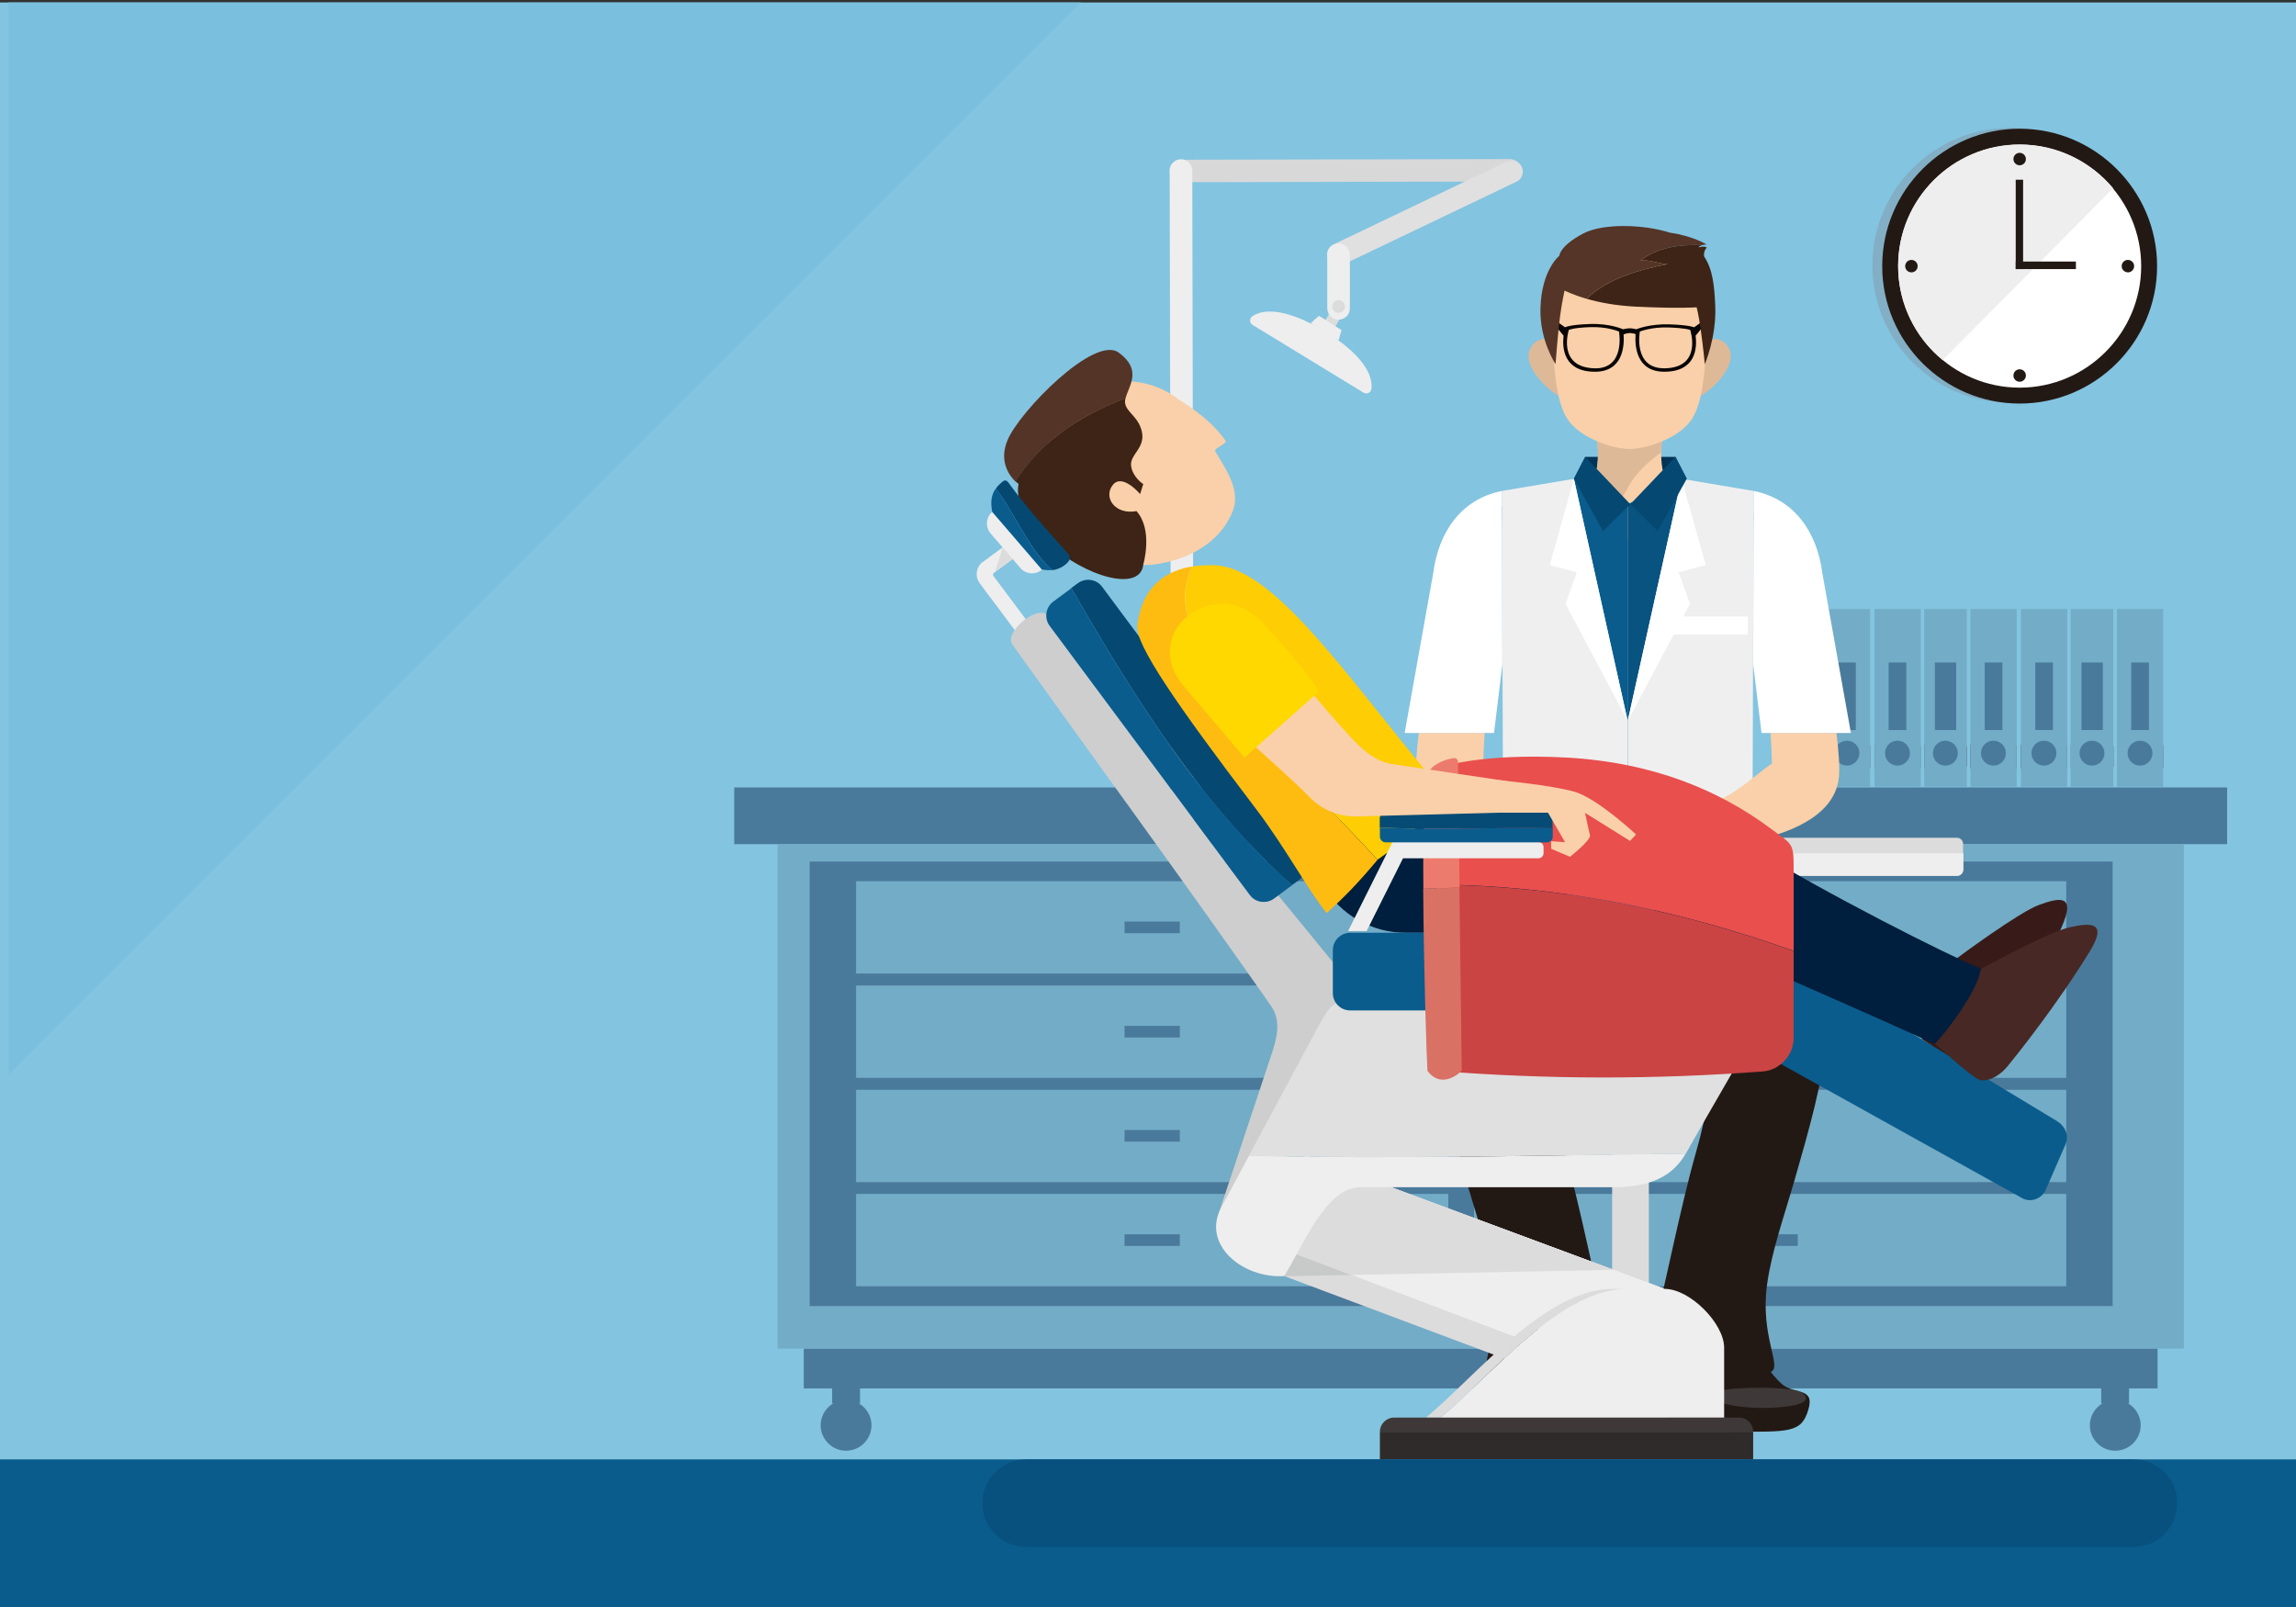 <?xml version="1.0" encoding="utf-8"?>
<!-- Generator: Adobe Illustrator 19.0.0, SVG Export Plug-In . SVG Version: 6.00 Build 0)  -->
<svg version="1.1" id="Layer_1" xmlns="http://www.w3.org/2000/svg" xmlns:xlink="http://www.w3.org/1999/xlink" x="0px" y="0px"
	 width="1400px" height="980px" viewBox="0 0 1400 980" enable-background="new 0 0 1400 980" xml:space="preserve">
<rect x="0" y="0" width="1400" height="980" fill="#333333" stroke="none"/>
<rect id="XMLID_491_" y="1.5" fill-rule="evenodd" clip-rule="evenodd" fill="#83C4E0" width="1400" height="980"/>
<polygon id="XMLID_81_" fill-rule="evenodd" clip-rule="evenodd" fill="#7AC0DE" points="659,1.5 5.1,655.4 5.1,1.5 "/>
<g id="XMLID_77_">
	<path id="XMLID_163_" fill-rule="evenodd" clip-rule="evenodd" fill="#4A7A9B" d="M1126.6,468.4c5,0,9-4,9-9c0-4.9-4-9-9-9
		c-5,0-9,4-9,9C1117.6,464.3,1121.7,468.4,1126.6,468.4L1126.6,468.4z"/>
	<path id="XMLID_168_" fill-rule="evenodd" clip-rule="evenodd" fill="#4F3F5C" d="M1114.2,469c-0.7,0-1.4-0.1-2.1-0.3v-14.6
		c0.7-0.2,1.4-0.3,2.1-0.3c0.8,0,1.5,0.1,2.2,0.3v14.5C1115.8,468.9,1115,469,1114.2,469L1114.2,469z"/>
	<path id="XMLID_169_" fill-rule="evenodd" clip-rule="evenodd" fill="#4F3F5C" d="M1140.3,468.3c-2.3-1.1-4-3.3-4.3-5.9v-2
		c0.3-2.6,2-4.8,4.3-5.9V468.3z"/>
	<path id="XMLID_181_" fill-rule="evenodd" clip-rule="evenodd" fill="#73ACC6" d="M1126.2,466.9c-4.2,0-7.6-3.4-7.6-7.6
		c0-4.2,3.4-7.6,7.6-7.6c4.2,0,7.6,3.4,7.6,7.6C1133.7,463.5,1130.3,466.9,1126.2,466.9L1126.2,466.9z M1112.1,371.4v108.4h28.2
		V371.4H1112.1z"/>
	<rect id="XMLID_184_" x="1120.8" y="404" fill-rule="evenodd" clip-rule="evenodd" fill="#4A7A9B" width="10.8" height="41.2"/>
	<path id="XMLID_185_" fill-rule="evenodd" clip-rule="evenodd" fill="#4A7A9B" d="M1157.2,468.4c5,0,9-4,9-9c0-4.9-4-9-9-9
		c-5,0-9,4-9,9C1148.2,464.3,1152.3,468.4,1157.2,468.4L1157.2,468.4z"/>
	<path id="XMLID_186_" fill-rule="evenodd" clip-rule="evenodd" fill="#4A7A9B" d="M1186.6,468.4c4.9,0,9-4,9-9c0-4.9-4-9-9-9
		c-5,0-9,4-9,9C1177.6,464.3,1181.7,468.4,1186.6,468.4L1186.6,468.4z"/>
	<path id="XMLID_187_" fill-rule="evenodd" clip-rule="evenodd" fill="#4A7A9B" d="M1216,468.4c5,0,9-4,9-9c0-4.9-4-9-9-9
		c-4.9,0-9,4-9,9C1207,464.3,1211,468.4,1216,468.4L1216,468.4z"/>
	<path id="XMLID_188_" fill-rule="evenodd" clip-rule="evenodd" fill="#4F3F5C" d="M1145.1,469c-0.7,0-1.4-0.1-2.1-0.3v-14.6
		c0.7-0.2,1.4-0.3,2.1-0.3c0.8,0,1.5,0.1,2.2,0.3v14.5C1146.6,468.9,1145.8,469,1145.1,469L1145.1,469z"/>
	<path id="XMLID_189_" fill-rule="evenodd" clip-rule="evenodd" fill="#4F3F5C" d="M1171.1,468.3c-2.3-1.1-4-3.3-4.3-5.9v-2
		c0.3-2.6,2-4.8,4.3-5.9V468.3z"/>
	<path id="XMLID_190_" fill-rule="evenodd" clip-rule="evenodd" fill="#4F3F5C" d="M1174.3,469c-0.4,0-0.7,0-1-0.1v-15
		c0.3,0,0.7-0.1,1-0.1c0.4,0,0.8,0,1.1,0.1v15C1175.1,469,1174.7,469,1174.3,469L1174.3,469z"/>
	<path id="XMLID_191_" fill-rule="evenodd" clip-rule="evenodd" fill="#4F3F5C" d="M1199.3,467.7c-2-1.4-3.3-3.7-3.3-6.3
		s1.3-4.9,3.3-6.3V467.7z"/>
	<path id="XMLID_192_" fill-rule="evenodd" clip-rule="evenodd" fill="#4F3F5C" d="M1203.6,469c-0.7,0-1.4-0.1-2.1-0.3v-14.6
		c0.7-0.2,1.4-0.3,2.1-0.3c0.8,0,1.5,0.1,2.2,0.3v14.5C1205.1,468.9,1204.4,469,1203.6,469L1203.6,469z"/>
	<path id="XMLID_193_" fill-rule="evenodd" clip-rule="evenodd" fill="#4F3F5C" d="M1229.7,468.3c-2.3-1.1-4-3.3-4.3-5.9v-2
		c0.3-2.6,2-4.8,4.3-5.9V468.3z"/>
	<path id="XMLID_195_" fill-rule="evenodd" clip-rule="evenodd" fill="#73ACC6" d="M1157,466.9c-4.2,0-7.6-3.4-7.6-7.6
		c0-4.2,3.4-7.6,7.6-7.6c4.2,0,7.6,3.4,7.6,7.6C1164.6,463.5,1161.2,466.9,1157,466.9L1157,466.9z M1143,371.4v108.4h28.2V371.4
		H1143z"/>
	<rect id="XMLID_198_" x="1151.6" y="404" fill-rule="evenodd" clip-rule="evenodd" fill="#4A7A9B" width="10.8" height="41.2"/>
	<path id="XMLID_200_" fill-rule="evenodd" clip-rule="evenodd" fill="#73ACC6" d="M1186.2,466.9c-4.2,0-7.6-3.4-7.6-7.6
		c0-4.2,3.4-7.6,7.6-7.6s7.6,3.4,7.6,7.6C1193.8,463.5,1190.4,466.9,1186.2,466.9L1186.2,466.9z M1173.3,371.4v108.4h26V371.4
		H1173.3z"/>
	<rect id="XMLID_203_" x="1179.8" y="404" fill-rule="evenodd" clip-rule="evenodd" fill="#4A7A9B" width="13" height="41.2"/>
	<path id="XMLID_205_" fill-rule="evenodd" clip-rule="evenodd" fill="#73ACC6" d="M1215.5,466.9c-4.2,0-7.6-3.4-7.6-7.6
		c0-4.2,3.4-7.6,7.6-7.6c4.2,0,7.6,3.4,7.6,7.6C1223.1,463.5,1219.7,466.9,1215.5,466.9L1215.5,466.9z M1201.5,371.4v108.4h28.2
		V371.4H1201.5z"/>
	<rect id="XMLID_208_" x="1210.2" y="404" fill-rule="evenodd" clip-rule="evenodd" fill="#4A7A9B" width="10.8" height="41.2"/>
	<path id="XMLID_209_" fill-rule="evenodd" clip-rule="evenodd" fill="#4A7A9B" d="M1246.6,468.4c4.9,0,9-4,9-9c0-4.9-4-9-9-9
		c-5,0-9,4-9,9C1237.6,464.3,1241.6,468.4,1246.6,468.4L1246.6,468.4z"/>
	<path id="XMLID_210_" fill-rule="evenodd" clip-rule="evenodd" fill="#4A7A9B" d="M1276,468.4c5,0,9-4,9-9c0-4.9-4-9-9-9
		c-5,0-9,4-9,9C1267,464.3,1271,468.4,1276,468.4L1276,468.4z"/>
	<path id="XMLID_211_" fill-rule="evenodd" clip-rule="evenodd" fill="#4A7A9B" d="M1305.3,468.4c5,0,9-4,9-9c0-4.9-4-9-9-9
		s-9,4-9,9C1296.3,464.3,1300.4,468.4,1305.3,468.4L1305.3,468.4z"/>
	<path id="XMLID_212_" fill-rule="evenodd" clip-rule="evenodd" fill="#4F3F5C" d="M1234.4,469c-0.7,0-1.4-0.1-2.1-0.3v-14.6
		c0.7-0.2,1.4-0.3,2.1-0.3c0.8,0,1.5,0.1,2.2,0.3v14.5C1235.9,468.9,1235.2,469,1234.4,469L1234.4,469z"/>
	<path id="XMLID_213_" fill-rule="evenodd" clip-rule="evenodd" fill="#4F3F5C" d="M1260.5,468.3c-2.3-1.1-4-3.3-4.3-5.9v-2
		c0.3-2.6,2-4.8,4.3-5.9L1260.5,468.3z"/>
	<path id="XMLID_214_" fill-rule="evenodd" clip-rule="evenodd" fill="#4F3F5C" d="M1263.7,469c-0.3,0-0.7,0-1-0.1v-15
		c0.3,0,0.7-0.1,1-0.1c0.4,0,0.8,0,1.1,0.1v15C1264.4,469,1264.1,469,1263.7,469L1263.7,469z"/>
	<path id="XMLID_215_" fill-rule="evenodd" clip-rule="evenodd" fill="#4F3F5C" d="M1288.7,467.7c-2-1.4-3.3-3.7-3.3-6.3
		s1.3-4.9,3.3-6.3V467.7z"/>
	<path id="XMLID_216_" fill-rule="evenodd" clip-rule="evenodd" fill="#4F3F5C" d="M1292.9,469c-0.7,0-1.4-0.1-2.1-0.3v-14.6
		c0.7-0.2,1.4-0.3,2.1-0.3c0.8,0,1.5,0.1,2.2,0.3v14.5C1294.5,468.9,1293.7,469,1292.9,469L1292.9,469z"/>
	<path id="XMLID_217_" fill-rule="evenodd" clip-rule="evenodd" fill="#4F3F5C" d="M1319,468.3c-2.3-1.1-4-3.3-4.3-5.9v-2
		c0.3-2.6,2-4.8,4.3-5.9V468.3z"/>
	<path id="XMLID_219_" fill-rule="evenodd" clip-rule="evenodd" fill="#73ACC6" d="M1246.3,466.9c-4.2,0-7.6-3.4-7.6-7.6
		c0-4.2,3.4-7.6,7.6-7.6s7.6,3.4,7.6,7.6C1253.9,463.5,1250.5,466.9,1246.3,466.9L1246.3,466.9z M1232.3,371.4v108.4h28.2V371.4
		H1232.3z"/>
	<rect id="XMLID_222_" x="1241" y="404" fill-rule="evenodd" clip-rule="evenodd" fill="#4A7A9B" width="10.8" height="41.2"/>
	<path id="XMLID_224_" fill-rule="evenodd" clip-rule="evenodd" fill="#73ACC6" d="M1275.6,466.9c-4.2,0-7.6-3.4-7.6-7.6
		c0-4.2,3.4-7.6,7.6-7.6c4.2,0,7.6,3.4,7.6,7.6C1283.2,463.5,1279.8,466.9,1275.6,466.9L1275.6,466.9z M1262.6,371.4v108.4h26V371.4
		H1262.6z"/>
	<rect id="XMLID_227_" x="1269.2" y="404" fill-rule="evenodd" clip-rule="evenodd" fill="#4A7A9B" width="13" height="41.2"/>
	<path id="XMLID_229_" fill-rule="evenodd" clip-rule="evenodd" fill="#73ACC6" d="M1304.9,466.9c-4.2,0-7.6-3.4-7.6-7.6
		c0-4.2,3.4-7.6,7.6-7.6c4.2,0,7.6,3.4,7.6,7.6C1312.4,463.5,1309.1,466.9,1304.9,466.9L1304.9,466.9z M1290.8,371.4v108.4h28.2
		V371.4H1290.8z"/>
	<rect id="XMLID_232_" x="1299.5" y="404" fill-rule="evenodd" clip-rule="evenodd" fill="#4A7A9B" width="10.8" height="41.2"/>
	<rect id="XMLID_233_" x="447.7" y="480.2" fill-rule="evenodd" clip-rule="evenodd" fill="#4A7A9B" width="910.3" height="34.6"/>
	<rect id="XMLID_234_" x="474.1" y="514.7" fill-rule="evenodd" clip-rule="evenodd" fill="#73ACC6" width="857.5" height="307.7"/>
	<rect id="XMLID_235_" x="490.1" y="822.5" fill-rule="evenodd" clip-rule="evenodd" fill="#4A7A9B" width="825.5" height="24.2"/>
	<rect id="XMLID_236_" x="493.7" y="525.4" fill-rule="evenodd" clip-rule="evenodd" fill="#4A7A9B" width="794.5" height="271.1"/>
	<path id="XMLID_238_" fill-rule="evenodd" clip-rule="evenodd" fill="#73ACC6" d="M522,537.4h361.1v56.3H522V537.4z M522,601h361.1
		v56.3H522V601z M522,664.6h361.1v56.3H522V664.6z M522,728.1h361.1v56.3H522V728.1z"/>
	<rect id="XMLID_246_" x="685.7" y="562" fill-rule="evenodd" clip-rule="evenodd" fill="#4A7A9B" width="33.7" height="7.1"/>
	<rect id="XMLID_247_" x="685.7" y="625.6" fill-rule="evenodd" clip-rule="evenodd" fill="#4A7A9B" width="33.7" height="7.1"/>
	<rect id="XMLID_248_" x="685.7" y="689.1" fill-rule="evenodd" clip-rule="evenodd" fill="#4A7A9B" width="33.7" height="7.1"/>
	<rect id="XMLID_249_" x="685.7" y="752.7" fill-rule="evenodd" clip-rule="evenodd" fill="#4A7A9B" width="33.7" height="7.1"/>
	<path id="XMLID_251_" fill-rule="evenodd" clip-rule="evenodd" fill="#73ACC6" d="M898.8,537.4h361.1v56.3H898.8V537.4z M898.8,601
		h361.1v56.3H898.8V601z M898.8,664.6h361.1v56.3H898.8V664.6z M898.8,728.1h361.1v56.3H898.8V728.1z"/>
	<rect id="XMLID_259_" x="1062.5" y="562" fill-rule="evenodd" clip-rule="evenodd" fill="#4A7A9B" width="33.7" height="7.1"/>
	<rect id="XMLID_260_" x="1062.5" y="625.6" fill-rule="evenodd" clip-rule="evenodd" fill="#4A7A9B" width="33.7" height="7.1"/>
	<rect id="XMLID_261_" x="1062.5" y="689.1" fill-rule="evenodd" clip-rule="evenodd" fill="#4A7A9B" width="33.7" height="7.1"/>
	<rect id="XMLID_262_" x="1062.5" y="752.7" fill-rule="evenodd" clip-rule="evenodd" fill="#4A7A9B" width="33.7" height="7.1"/>
	<path id="XMLID_263_" fill-rule="evenodd" clip-rule="evenodd" fill="#4A7A9B" d="M515.9,884.7c8.5,0,15.5-7,15.5-15.5
		c0-8.5-7-15.5-15.5-15.5s-15.5,7-15.5,15.5C500.4,877.7,507.4,884.7,515.9,884.7L515.9,884.7z"/>
	<rect id="XMLID_264_" x="507.4" y="840.7" fill-rule="evenodd" clip-rule="evenodd" fill="#4A7A9B" width="17" height="15.2"/>
	<path id="XMLID_265_" fill-rule="evenodd" clip-rule="evenodd" fill="#4A7A9B" d="M1289.8,884.7c8.5,0,15.5-7,15.5-15.5
		c0-8.5-7-15.5-15.5-15.5c-8.5,0-15.5,7-15.5,15.5C1274.3,877.7,1281.2,884.7,1289.8,884.7L1289.8,884.7z"/>
	<rect id="XMLID_266_" x="1281.2" y="840.7" fill-rule="evenodd" clip-rule="evenodd" fill="#4A7A9B" width="17" height="15.2"/>
</g>
<g id="XMLID_473_">
	<path id="XMLID_474_" fill-rule="evenodd" clip-rule="evenodd" fill="#82AFC5" d="M1225.5,245.6c46.2,0,83.8-37.7,83.8-83.8
		S1271.7,78,1225.5,78s-83.8,37.6-83.8,83.8S1179.3,245.6,1225.5,245.6L1225.5,245.6z"/>
	<path id="XMLID_475_" fill-rule="evenodd" clip-rule="evenodd" fill="#50617A" d="M1225.5,235.9c40.8,0,74.1-33.3,74.1-74.1
		c0-40.8-33.3-74.1-74.1-74.1c-40.8,0-74.1,33.3-74.1,74.1C1151.4,202.6,1184.7,235.9,1225.5,235.9L1225.5,235.9z"/>
	<path id="XMLID_476_" fill-rule="evenodd" clip-rule="evenodd" fill="#50617A" d="M1225.5,100.3c2.1,0,3.8-1.7,3.8-3.8
		s-1.7-3.8-3.8-3.8c-2.1,0-3.8,1.7-3.8,3.8S1223.4,100.3,1225.5,100.3L1225.5,100.3z"/>
	<path id="XMLID_477_" fill-rule="evenodd" clip-rule="evenodd" fill="#50617A" d="M1225.5,232.3c2.1,0,3.8-1.7,3.8-3.8
		c0-2.1-1.7-3.8-3.8-3.8c-2.1,0-3.8,1.7-3.8,3.8C1221.7,230.6,1223.4,232.3,1225.5,232.3L1225.5,232.3z"/>
	<path id="XMLID_478_" fill-rule="evenodd" clip-rule="evenodd" fill="#50617A" d="M1155.7,161.8c0-2.1,1.7-3.8,3.8-3.8
		c2.1,0,3.8,1.7,3.8,3.8c0,2.1-1.7,3.8-3.8,3.8C1157.4,165.6,1155.7,163.9,1155.7,161.8L1155.7,161.8z"/>
	<path id="XMLID_479_" fill-rule="evenodd" clip-rule="evenodd" fill="#50617A" d="M1287.7,161.8c0-2.1,1.7-3.8,3.8-3.8
		c2.1,0,3.8,1.7,3.8,3.8c0,2.1-1.7,3.8-3.8,3.8C1289.4,165.6,1287.7,163.9,1287.7,161.8L1287.7,161.8z"/>
	<rect id="XMLID_480_" x="1223.1" y="109.1" fill-rule="evenodd" clip-rule="evenodd" fill="#50617A" width="4.5" height="54.5"/>
	<rect id="XMLID_481_" x="1223.1" y="159" fill-rule="evenodd" clip-rule="evenodd" fill="#50617A" width="36.7" height="4.6"/>
	<path id="XMLID_482_" fill-rule="evenodd" clip-rule="evenodd" fill="#231914" d="M1231.5,246.1c46.2,0,83.8-37.7,83.8-83.8
		s-37.6-83.8-83.8-83.8c-46.2,0-83.8,37.6-83.8,83.8S1185.3,246.1,1231.5,246.1L1231.5,246.1z"/>
	<path id="XMLID_483_" fill-rule="evenodd" clip-rule="evenodd" fill="#FFFFFF" d="M1231.5,236.4c40.8,0,74.1-33.3,74.1-74.1
		s-33.3-74.1-74.1-74.1c-40.8,0-74.1,33.3-74.1,74.1S1190.7,236.4,1231.5,236.4L1231.5,236.4z"/>
	<path id="XMLID_484_" fill-rule="evenodd" clip-rule="evenodd" fill="#EEEEEE" d="M1231.5,88.1c22.9,0,43.4,10.4,57,26.7
		l-103.9,104.8c-16.6-13.6-27.2-34.3-27.2-57.4C1157.4,121.3,1190.6,88.1,1231.5,88.1L1231.5,88.1z"/>
	<path id="XMLID_485_" fill-rule="evenodd" clip-rule="evenodd" fill="#231914" d="M1231.5,100.8c2.1,0,3.8-1.7,3.8-3.8
		c0-2.1-1.7-3.8-3.8-3.8c-2.1,0-3.8,1.7-3.8,3.8C1227.7,99.1,1229.4,100.8,1231.5,100.8L1231.5,100.8z"/>
	<path id="XMLID_486_" fill-rule="evenodd" clip-rule="evenodd" fill="#231914" d="M1231.5,232.8c2.1,0,3.8-1.7,3.8-3.8
		c0-2.1-1.7-3.8-3.8-3.8c-2.1,0-3.8,1.7-3.8,3.8C1227.7,231.1,1229.4,232.8,1231.5,232.8L1231.5,232.8z"/>
	<path id="XMLID_487_" fill-rule="evenodd" clip-rule="evenodd" fill="#231914" d="M1161.7,162.3c0-2.1,1.7-3.8,3.8-3.8
		s3.8,1.7,3.8,3.8c0,2.1-1.7,3.8-3.8,3.8S1161.7,164.4,1161.7,162.3L1161.7,162.3z"/>
	<path id="XMLID_488_" fill-rule="evenodd" clip-rule="evenodd" fill="#231914" d="M1293.7,162.3c0-2.1,1.7-3.8,3.8-3.8
		c2.1,0,3.8,1.7,3.8,3.8c0,2.1-1.7,3.8-3.8,3.8C1295.4,166,1293.7,164.4,1293.7,162.3L1293.7,162.3z"/>
	<rect id="XMLID_489_" x="1229.1" y="109.6" fill-rule="evenodd" clip-rule="evenodd" fill="#231914" width="4.5" height="54.5"/>
	<rect id="XMLID_490_" x="1229.1" y="159.5" fill-rule="evenodd" clip-rule="evenodd" fill="#231914" width="36.7" height="4.6"/>
</g>
<g id="XMLID_39_">
	<polygon id="XMLID_13_" fill-rule="evenodd" clip-rule="evenodd" fill="#003356" points="966.6,278.6 1021.6,278.6 1028.5,292 
		959.7,292 	"/>
	<path id="XMLID_67_" fill-rule="evenodd" clip-rule="evenodd" fill="#D8D8D9" d="M713.2,104.3L713.2,104.3c0-3.8,3.1-6.9,6.8-6.9
		l200.7-0.4c3.8,0,6.9,3.1,6.9,6.8v0c0,3.8-3.1,6.9-6.8,6.9l-200.7,0.4C716.3,111.1,713.2,108,713.2,104.3z"/>
	<path id="XMLID_493_" fill-rule="evenodd" clip-rule="evenodd" fill="#EEEEEE" d="M720.1,97.1L720.1,97.1c3.8,0,6.9,3.1,6.9,6.8
		l0.8,394.5c0,3.8-3.1,6.9-6.8,6.9h0c-3.8,0-6.9-3.1-6.9-6.8L713.2,104C713.2,100.2,716.3,97.2,720.1,97.1z"/>
	<path id="XMLID_38_" fill-rule="evenodd" clip-rule="evenodd" fill="#F9D0A9" d="M719.2,244c0,0,18.1,10.2,28.1,24.8
		c1.2,1.7-7.4,4.6-6.3,6.4c6.9,11.6,15.7,24.1,10.6,36.7c-12.7,31.6-53.8,33.5-54.5,32.5s-59.3-18.7-59.5-62.4
		S686.5,218.1,719.2,244z"/>
	<path id="XMLID_505_" fill-rule="evenodd" clip-rule="evenodd" fill="#543426" d="M686.3,242.9c2-7.7,10.4-17.3-4.2-27.9
		c-14.8-10.8-60.4,35.9-67.7,53.3c-5.6,13.2,1.3,22,4.8,25.4C635,268.4,659.4,253.2,686.3,242.9z"/>
	<path id="XMLID_508_" fill-rule="evenodd" clip-rule="evenodd" fill="#3E2416" d="M678.5,295.8c5.8-7.5,16.7,5.5,16.7,5.5l1.9-6.1
		c0,0-6.5-4.1-7.4-11.1c-0.9-7,9-10.9,6.5-21.2c-2.5-10.3-11.8-12.2-10-19.9c0-0.1,0-0.1,0.1-0.2c-26.8,10.3-51.3,25.5-67.1,50.7
		c1.1,1.1,1.9,1.6,1.9,1.6s-4.6,15.5,18.1,36.2s56.2,30,57.9,13c0,0,6.2-21-4.1-32.6C679.8,314.1,672.6,303.3,678.5,295.8z"/>
	<path id="XMLID_3_" fill-rule="evenodd" clip-rule="evenodd" fill="#F9D0A9" d="M904.5,465.7c9.9,5.9,28.8,27.8,59,29.8
		c9.3,0.7,16.9-0.1,18.1,3.3c2.7,7.6-11.9,19.8-11.9,19.8c-1.4,0-2.8,0.1-4.2,0.1c-16.5,0-37.2-2.6-54-6.9
		c-11.2-2.9-45.4-11.6-47.9-38c-0.6-6,0.2-15.9,1.5-26.8h40.2C904.8,454.6,904.5,461.2,904.5,465.7L904.5,465.7z M874.2,388.3
		L874.2,388.3L874.2,388.3L874.2,388.3z"/>
	<path id="XMLID_5_" fill-rule="evenodd" clip-rule="evenodd" fill="#F9D0A9" d="M993.7,329.8c30.5,0,36.9,2.3,52.2-17.7
		c-20.9-3.2-27.3-9.9-31.2-22.2c-4-12.5,0-29,0-29h-42c0,0,3.9,16.5,0,29c-3.9,12.3-19.7,18.9-40.6,22.2
		C947.4,332.1,963.2,329.8,993.7,329.8L993.7,329.8z"/>
	<path id="XMLID_8_" fill-rule="evenodd" clip-rule="evenodd" fill="#DEB997" d="M993.5,295.9c4.4-7.9,12.2-14.8,19.4-20
		c0.1-8.1,1.7-14.9,1.7-14.9h-42c0,0,3.9,16.5,0,29c-2.7,8.7-10.4,19.8-25.9,19.1C979,318.9,984.9,311.3,993.5,295.9L993.5,295.9z"
		/>
	<polygon id="XMLID_11_" fill-rule="evenodd" clip-rule="evenodd" fill="#0A5C8D" points="959.7,292 915.8,309 919.4,480.3 
		992.5,480.3 992.5,307.5 	"/>
	<polygon id="XMLID_12_" fill-rule="evenodd" clip-rule="evenodd" fill="#095381" points="1025.3,292 1069.3,313.5 1065.7,490 
		992.5,480.3 992.5,307.5 	"/>
	<path id="XMLID_15_" fill-rule="evenodd" clip-rule="evenodd" fill="#DCDCDD" d="M1005.4,844.6c0,2-1.7,3.7-3.7,3.7h-15
		c-2.1,0-3.7-1.6-3.7-3.7V612.2c0-2,1.7-3.7,3.7-3.7h15c2.1,0,3.7,1.6,3.7,3.7V844.6z"/>
	<path id="XMLID_16_" fill-rule="evenodd" clip-rule="evenodd" fill="#806A3E" d="M1114.5,576.7c0,19.4-19.5,45.6-119.1,45.6
		s-121.6-26.2-121.6-45.6c0-19.4,53.9-24.1,120.4-24.1C1060.6,552.6,1114.5,557.3,1114.5,576.7L1114.5,576.7z"/>
	<path id="XMLID_17_" fill-rule="evenodd" clip-rule="evenodd" fill="#987B4A" d="M1114.5,576.7c0,16.6-53.9,30.1-120.3,30.1
		c-66.5,0-120.4-13.5-120.4-30.1s53.9-30.1,120.4-30.1C1060.6,546.6,1114.5,560.1,1114.5,576.7L1114.5,576.7z"/>
	<path id="XMLID_18_" fill-rule="evenodd" clip-rule="evenodd" fill="#474974" d="M1068.3,551.1c-3.3-6.8-6.1-57.9-6.1-57.9
		s-29.7-6-68-6c-38.3,0-68,6-68,6s-2.9,51.1-6.1,57.9c-3.3,6.8-17,18.2-15.2,38.8c1.9,20.5,46.1,20.5,71.5,18.2
		c7-0.6,12.8-1.1,17.8-1.6c5,0.4,10.8,0.9,17.8,1.6c25.3,2.3,69.6,2.3,71.5-18.2C1085.3,569.4,1071.6,557.9,1068.3,551.1
		L1068.3,551.1z"/>
	<path id="XMLID_19_" fill-rule="evenodd" clip-rule="evenodd" fill="#DEB997" d="M955.7,212.4c0,0-15.6-12.7-22.5,0
		c-6.9,12.7,19.4,35.2,27.5,31.4C968.8,239.9,955.7,212.4,955.7,212.4L955.7,212.4z"/>
	<path id="XMLID_20_" fill-rule="evenodd" clip-rule="evenodd" fill="#DEB997" d="M1031.7,212.4c0,0,15.6-12.7,22.5,0
		c6.9,12.7-19.4,35.2-27.5,31.4C1018.5,239.9,1031.7,212.4,1031.7,212.4L1031.7,212.4z"/>
	<polygon id="XMLID_14_" fill-rule="evenodd" clip-rule="evenodd" fill="#EFEFF0" points="959.7,292 992.5,439.7 992.5,500.5 
		916.5,500.5 915.8,299.4 	"/>
	<polygon id="XMLID_495_" fill-rule="evenodd" clip-rule="evenodd" fill="#EFEFF0" points="1025.3,292 992.5,439.7 992.5,500.5 
		1068.6,500.5 1069.3,299.4 	"/>
	<path id="XMLID_21_" fill-rule="evenodd" clip-rule="evenodd" fill="#F9D0A9" d="M1039.9,184c-1.3-35.4-39-35.4-46.2-35.4
		c-7.2,0-44.9,0-46.2,35.4c-1.3,35.4,0.6,61.1,8.9,72.5c8.2,11.3,27.7,17.3,37.3,17.3c9.6,0,29.1-6,37.3-17.3
		C1039.2,245.1,1041.1,219.4,1039.9,184L1039.9,184z"/>
	<path id="XMLID_22_" fill-rule="evenodd" clip-rule="evenodd" fill="#DCDCDD" d="M1197.1,530.3c0,2.1-1.7,3.8-3.7,3.8H794.8
		c-2.1,0-3.7-1.7-3.7-3.8v-15.7c0-2.1,1.7-3.7,3.7-3.7h398.5c2.1,0,3.7,1.7,3.7,3.7V530.3z"/>
	<path id="XMLID_23_" fill-rule="evenodd" clip-rule="evenodd" fill="#EEEEEE" d="M1197.1,530.3c0,2.1-1.7,3.8-3.7,3.8H794.9V524
		c0-2.1,1.7-3.7,3.8-3.7h398.5V530.3z"/>
	<path id="XMLID_25_" fill-rule="evenodd" clip-rule="evenodd" fill="#F9D0A9" d="M1080.4,465.7c-9.9,5.9-28.8,27.8-59,29.8
		c-9.3,0.7-16.9-0.1-18.1,3.3c-2.7,7.6,11.9,19.8,11.9,19.8c1.4,0,2.7,0.1,4.2,0.1c16.5,0,37.2-2.6,54-6.9
		c11.2-2.9,45.4-11.6,47.9-38c0.6-6-0.2-15.9-1.5-26.8h-40.2C1080.1,454.6,1080.4,461.2,1080.4,465.7L1080.4,465.7z M1110.7,388.3
		L1110.7,388.3L1110.7,388.3L1110.7,388.3z"/>
	<path id="XMLID_27_" fill-rule="evenodd" clip-rule="evenodd" fill="#F9D0A9" d="M1004.8,497.7c0,0-41.9-8.7-64.7,0
		s-24.6,14.7-19.1,15.4c5.5,0.7-1.7,1.8,0.7,4.5c1.4,1.6,5,1.1,6.7,0.6c2.3-0.7-0.4,2.2,0.6,3.7c1,1.5,4.1,2.2,8.5,1.8
		c3.9-0.4,3.4,0.3,2.5,1.1c-1.1,1-0.1,3.7,7.6,3.6c11.1-0.1,17.4-4.8,24.9-3.9c21.1,2.5,30.2-4.4,39.4-9.8
		C1021.1,509.3,1004.8,497.7,1004.8,497.7L1004.8,497.7z"/>
	<path id="XMLID_28_" fill-rule="evenodd" clip-rule="evenodd" fill="#231914" d="M979,832.3c-6.3,5.8-64.1,7.5-70.8,4.2
		c-6.7-3.3,6.9-21.9,2.5-53.3c-2.8-20.2-10.3-41.3-16.4-62.3c-9.2-32.1-17.8-62.4-19.9-88c-4.3-52.8,34.6-63.8,52.1-87.1
		c7-9.3,73.2,28,73.2,28c-14.5,17.7-11.1,28.3-24.9,35.3c-18.6,9.5-32.7,18.1-31.8,29.1c1.6,19.4,3,36.4,11.4,65.4
		c8.8,30.8,19.3,83.3,22,92.2C979,804.8,985.3,826.5,979,832.3L979,832.3z"/>
	<path id="XMLID_29_" fill-rule="evenodd" clip-rule="evenodd" fill="#231914" d="M1072.9,826.5c0,0,6,10.8,13.6,17.5
		c7.6,6.7,20.4,1.7,16.1,15.8c-4.2,14.2-11.9,13.3-45.9,13.3c-34,0-39.9-6.7-45-15c-5.1-8.3-2.6-30.8,3.4-35
		C1021.1,819,1072.9,826.5,1072.9,826.5L1072.9,826.5z"/>
	<path id="XMLID_30_" fill-rule="evenodd" clip-rule="evenodd" fill="#3E3938" d="M1043.7,850.8c0-5.6,48.1-5.6,54.3-1.9
		c6.2,3.8,4.4,8.1-14.4,9.4C1065,859.6,1043.7,856.4,1043.7,850.8L1043.7,850.8z"/>
	<path id="XMLID_31_" fill-rule="evenodd" clip-rule="evenodd" fill="#231914" d="M1009.2,832.3c6.3,5.8,64.1,7.5,70.8,4.2
		c6.7-3.3-6.9-21.9-2.5-53.3c2.8-20.2,10.3-41.3,16.4-62.3c9.2-32.1,17.9-62.4,19.9-88c4.3-52.8-34.6-63.8-52.1-87.1
		c-7-9.3-73.2,28-73.2,28c14.4,17.7,11.1,28.3,24.9,35.3c18.6,9.5,32.7,18.1,31.8,29.1c-1.6,19.4-3,36.4-11.3,65.4
		c-8.8,30.8-19.3,83.3-22,92.2C1009.2,804.8,1002.9,826.5,1009.2,832.3L1009.2,832.3z"/>
	<path id="XMLID_56_" fill-rule="evenodd" clip-rule="evenodd" fill="#EEEEEE" d="M639.2,396l-33.4-44.7c-0.5-0.6-0.3-1.5,0.3-2
		l13.3-9.8l-5.6-7.5l-14.5,10.7l0-0.1l0,0c-4.1,3.1-5,8.9-1.9,13.1l0,0l0,0l34.3,45.9L639.2,396z"/>
	<path id="XMLID_34_" fill-rule="evenodd" clip-rule="evenodd" fill="#EEEEEE" d="M604,325.3l18.2,21.1c3.3,3.9,9.2,4.3,13.1,1l0,0
		L605,312.2l0,0C601.1,315.5,600.7,321.4,604,325.3z"/>
	<path id="XMLID_59_" fill-rule="evenodd" clip-rule="evenodd" fill="#054973" d="M641.6,347.7c3.3-0.4,6.1-1.7,8.5-3.8
		c2.8-2.5,2.9-4.2,0.7-6.7c-13.1-14.7-24.9-27.8-35.7-42.6c-2-2.8-3.1-1.6-5.7,0.8c-0.9,0.8-1.6,1.7-2.2,2.6
		C619.1,313.2,627.1,335,641.6,347.7z"/>
	<path id="XMLID_62_" fill-rule="evenodd" clip-rule="evenodd" fill="#0A5C8D" d="M607.2,297.9c-2.8,3.9-3.3,8.2-2.2,14.2l30.3,35.2
		c2.2,0.4,4.3,0.5,6.2,0.3C627.1,335,619.1,313.2,607.2,297.9z"/>
	<path id="XMLID_36_" fill-rule="evenodd" clip-rule="evenodd" fill="#CECECF" d="M617.3,393.1c52.5,73.3,105.8,146.1,157.5,220
		c6.7,9.6,3.9,19.7,0.3,30.5l-32,96.4l106.3-88.7l-36.8-64.7L779.4,546l-2.6,1.9c-4.6,3.4-11.2,2.5-14.7-2.2L640,381.6
		c-1.6-2.1-2.2-4.6-2-7.1C631,369.8,612.1,385.9,617.3,393.1L617.3,393.1z"/>
	<path id="XMLID_60_" fill-rule="evenodd" clip-rule="evenodd" fill="#054973" d="M787.8,539.8l4.1-3c4.6-3.4,5.6-10,2.2-14.7
		L672,357.8c-3.4-4.6-10-5.6-14.7-2.2l-4.1,3C690.7,423.6,731.4,489.6,787.8,539.8z"/>
	<path id="XMLID_61_" fill-rule="evenodd" clip-rule="evenodd" fill="#0A5C8D" d="M653.3,358.7l-11.1,8.2c-4.6,3.4-5.6,10-2.2,14.7
		l122.1,164.2c3.4,4.6,10,5.6,14.7,2.2l11.1-8.2C731.4,489.6,690.7,423.6,653.3,358.7z"/>
	<path id="XMLID_41_" fill-rule="evenodd" clip-rule="evenodd" fill="#EEEEEE" d="M878.5,864.5c31.4-26.2,72.8-78.4,113.7-78.5
		l22.8,0c15.6,0,36.3,21.2,36.3,35.8v42.8H878.5z"/>
	<path id="XMLID_42_" fill-rule="evenodd" clip-rule="evenodd" fill="#DCDCDD" d="M783.1,778.2l134.1,50.3l0,0
		c23.5-21.8,49.3-42.5,75-42.5l22.8,0l-219.6-81.6L783.1,778.2z"/>
	<path id="XMLID_43_" fill-rule="evenodd" clip-rule="evenodd" fill="#C8C9C9" d="M983.9,774.4l-186.3-69.2
		c-0.8,0.1-1.6,0.2-2.3,0.3l-12.1,72.8L983.9,774.4z"/>
	<polygon id="XMLID_44_" fill-rule="evenodd" clip-rule="evenodd" fill="#EEEEEE" points="1015,785.9 796,704.6 790.7,764.8 
		923.3,815.1 	"/>
	<path id="XMLID_45_" fill-rule="evenodd" clip-rule="evenodd" fill="#DCDCDD" d="M983.9,774.4l-186.3-69.2
		c-0.5,0.1-1.1,0.1-1.6,0.2l-5.3,59.5l33.2,12.6L983.9,774.4z"/>
	<path id="XMLID_499_" fill-rule="evenodd" clip-rule="evenodd" fill="#EEEEEE" d="M761.6,704.8l-17,31.7
		c-12,22.4,13,43.3,38.4,41.7c11.5-18,25.1-54.2,46.5-54.2c57,0,95.9,0,152.9,0c19.2,0,35.8-3.7,45.5-20.5
		C939.2,704.6,850.4,706.9,761.6,704.8z"/>
	<path id="XMLID_504_" fill-rule="evenodd" clip-rule="evenodd" fill="#E0E0E0" d="M1039.7,682.8l18.4-31.9
		c10.9-18.9-14.1-39.2-32.2-46.8c-64.9,1.8-127.1,3.7-192,5.5c-20.9,0.6-21.4,0.2-31.1,18.3l-41.3,76.9
		c88.8,2.1,177.6-0.2,266.3-1.2c0.1-0.1,0.2-0.3,0.3-0.4L1039.7,682.8z"/>
	<path id="XMLID_53_" fill-rule="evenodd" clip-rule="evenodd" fill="#001E3D" d="M951.7,568.8h-94.8c-20.7,0-39.9-11.1-50.2-29
		l-15.9-27.7l62.3-28.2l110.7,21.8L951.7,568.8z"/>
	<path id="XMLID_492_" fill-rule="evenodd" clip-rule="evenodd" fill="#FEBC11" d="M726.7,345.5c-12.7,2.1-30.1,9.5-33.2,36.1
		c-1.3,11.2,22.9,46.7,72.8,112.3c17.3,22.8,31.6,49.5,42.7,62.9c10.4-9.5,18-17,30.9-32.4C797.1,476.8,745.2,435.8,724,374
		C721,365.1,723,355,726.7,345.5z"/>
	<path id="XMLID_52_" fill-rule="evenodd" clip-rule="evenodd" fill="#381B18" d="M1193.6,584.1c0,0,37.1-27.6,49.6-32.2
		c12.4-4.6,22.7-6.7,14.1,13c-15.2,34.6-24.4,38.1-26.2,40.1c-1.8,2-11.7,18.6-8.9,20.2c2.8,1.6,0.3,7.4-4.7,15.5
		c-5,8.1-11.2,11.3-15.8,11c-4.5-0.3-29.9-18.1-29.9-18.1L1193.6,584.1z"/>
	<path id="XMLID_494_" fill-rule="evenodd" clip-rule="evenodd" fill="#FFCD03" d="M876.1,478.3C820,411.2,775.3,343.2,738.2,344.7
		c-2.4,0-6.5,0-11.5,0.8C723,355,721,365.1,724,374c21.2,61.8,73.1,102.8,115.9,150.3C857.5,512.1,873,499.5,876.1,478.3z"/>
	<path id="XMLID_49_" fill-rule="evenodd" clip-rule="evenodd" fill="#0A5C8D" d="M823.3,616.2c67.9,0,135.9,0,203.8,0l206,114.5
		c5.2,2.9,11.9,0.3,14.3-5.1l12-27.6c2.4-5.4-0.1-11.2-5.1-14.3L1104.2,593l-63.9-23c-2-0.7-4.8-1.2-6.9-1.2h-210
		c-5.9,0-10.7,4.8-10.7,10.7v25.9C812.6,611.4,817.4,616.2,823.3,616.2L823.3,616.2z"/>
	<path id="XMLID_50_" fill-rule="evenodd" clip-rule="evenodd" fill="#472825" d="M1208.5,590.6c0,0,40.6-22.3,53.5-25.1
		c12.9-2.9,23.4-3.5,12.2,14.8c-19.8,32.2-43.8,62.3-49.8,69.6c-6.1,7.4-12.7,9.7-17.1,8.7c-4.4-0.9-27.2-22-27.2-22L1208.5,590.6z"
		/>
	<path id="XMLID_496_" fill-rule="evenodd" clip-rule="evenodd" fill="#001E3D" d="M1207.6,590.6c-18.6-7.4-95.7-46.4-139-73.3
		c-30.1-18.7-47.5-27.1-64.1-20.5l5.3,81.8c9.4-7.5,16.7-12,18.8-10c3.9,3.7,119.8,53.1,150.6,68
		C1183.4,634.3,1207.6,602.5,1207.6,590.6z"/>
	<path id="XMLID_501_" fill-rule="evenodd" clip-rule="evenodd" fill="#E84F4D" d="M1093.7,530.2c0-16.7-0.7-14.9-14-24.9
		c-31-23.1-71.3-40.3-124.2-43.3c-53.3-2.9-78.2,6.1-78.2,6.3c0,0-0.9,33.1-1.5,71.2c74.8,0.3,148,15.4,217.9,40.4
		C1093.7,563.4,1093.7,546.8,1093.7,530.2z"/>
	<path id="XMLID_502_" fill-rule="evenodd" clip-rule="evenodd" fill="#CA4443" d="M875.8,539.6c-0.8,51.9-1.3,113.3,1.5,113.5
		c65.8,5.2,131.8,5.3,197.6,0.3c10.4-0.8,18.8-10,18.8-20.4c0-17.7,0-35.3,0-53C1023.8,555,950.6,539.9,875.8,539.6z"/>
	<path id="XMLID_500_" fill-rule="evenodd" clip-rule="evenodd" fill="#D97164" d="M867.8,542.1c0.3,46.9,2,101.5,2.6,110.9
		c9.1,12.2,20.9,0,20.9,0l-1.4-112C882.6,541.6,875.2,542.1,867.8,542.1z"/>
	<path id="XMLID_503_" fill-rule="evenodd" clip-rule="evenodd" fill="#ED7B6D" d="M886.5,462.3c-4,0.6-12.1,2.6-16,9.2
		c-2.3,3.9-2.9,35-2.6,70.5c7.4,0.1,14.7-0.4,22.1-1.1l-1-76.5C888.9,463.1,887.8,462.2,886.5,462.3z"/>
	<path id="XMLID_66_" fill-rule="evenodd" clip-rule="evenodd" fill="#EEEEEE" d="M822,567.8h11.3l22.2-44.4h82.6
		c1.7,0,3.1-1.4,3.1-3.1v-3.7c0-1.7-1.4-3.1-3.1-3.1h-77.7h-8.2h-3.1L822,567.8z"/>
	<path id="XMLID_58_" fill-rule="evenodd" clip-rule="evenodd" fill="#064B75" d="M946.7,505.1v-6c0-1.9-1.6-3.5-3.5-3.5h-98.4
		c-1.9,0-3.5,1.6-3.5,3.5v5.6C876.5,506.3,911.6,504.5,946.7,505.1z"/>
	<path id="XMLID_63_" fill-rule="evenodd" clip-rule="evenodd" fill="#0A5C8D" d="M841.4,504.7v5.5c0,1.9,1.6,3.5,3.5,3.5h98.4
		c1.9,0,3.5-1.6,3.5-3.5v-5.1C911.6,504.5,876.5,506.3,841.4,504.7z"/>
	<path id="XMLID_68_" fill-rule="evenodd" clip-rule="evenodd" fill="#DCDCDD" d="M869.5,864.5c31.4-26.2,72.8-78.4,113.7-78.5
		l22.8,0c0.3,0,0.5,0,0.8,0l-14.7,0c-40.9,0.1-82.3,52.4-113.7,78.5H869.5z"/>
	<polygon id="XMLID_69_" fill-rule="evenodd" clip-rule="evenodd" fill="#DCDCDD" points="611.4,333.8 606.8,348.7 617.5,340.9 	"/>
	<path id="XMLID_71_" fill-rule="evenodd" clip-rule="evenodd" fill="#090506" d="M1015.2,224.6c-19.6,0.4-15.3-22.4-15.3-22.4
		s7.1-2.9,17.7-2.5c10.6,0.4,13,1.5,13,1.5S1038.3,224.1,1015.2,224.6L1015.2,224.6z M954.3,199.6l-5.2-3.7l-0.9,2.5l5.2,6.3
		c-0.9,7.7,0.1,21.7,18.6,22c17.8,0.3,18.5-15.9,18-22.8c0.7-0.3,2.2-0.7,3.6-0.8c1.5,0,3,0.4,3.7,0.6c-0.5,6.8,0.1,23.3,18,23
		c18.7-0.3,19.6-14.3,18.6-22l5.2-6.3l-0.9-2.5l-5.2,3.7c0,0-2.8-1.4-15-1.8c-12.2-0.4-20.3,3-20.3,3s-2.2-0.6-4-0.6
		c-1.6,0-3.5,0.5-4,0.6l0,0c0,0-8.2-3.7-20.4-3.2C957,198,954.3,199.6,954.3,199.6L954.3,199.6z M956.6,201.2c0,0,2.4-1.3,12.9-1.7
		c10.6-0.4,17.7,2.7,17.7,2.7s4.2,23.2-15.3,22.4C949.2,223.7,956.6,201.2,956.6,201.2L956.6,201.2z"/>
	<path id="XMLID_506_" fill-rule="evenodd" clip-rule="evenodd" fill="#553527" d="M1000,159c10.7-8.2,24.2-10,37.7-9.5
		c0.7-0.2,1.6-0.4,2.9-0.4c0,0-8.2-5.2-22.3-7.2c-16.7-5.3-41.2-5.7-52.9,0.5c-14.6,7.7-14.6,13.6-14.6,13.6s-10.9,8.5-11.5,32.2
		c-0.5,19.5,9.2,33.8,9.2,33.8c0,0,1.4-18.6,2.7-28.7c1.2-9.1,2.8-16.1,2.8-16.1s4.8,2.5,13.4,5c13-12.5,31.7-17.6,49.6-21.2
		C1011,161,1006,158,1000,159z"/>
	<path id="XMLID_507_" fill-rule="evenodd" clip-rule="evenodd" fill="#3E2416" d="M1039.1,156.4c0-0.2-0.1-0.5-0.1-0.7
		c0-3.5,1.8-4.7,1.8-4.7s-1.3-0.8-2.8-0.6c-1.6,0.2-2.3,0.5-2.3,0.5s0.3-0.9,2-1.4c-13.5-0.5-27,1.3-37.7,9.5c6-1,11,2,17,2
		c-17.9,3.6-36.5,8.7-49.6,21.2c7.3,2.1,17.5,4.2,30,4.8c27.2,1.3,37.1,0.4,37.1,0.4s1.1,3.4,2.6,14.1c1.5,10.7,2.4,20.6,2.4,20.6
		c0,0,7.1-16.3,6.4-35.1C1045.4,174.1,1044.3,164.2,1039.1,156.4z"/>
	<path id="XMLID_1_" fill-rule="evenodd" clip-rule="evenodd" fill="#F9D0A9" d="M827,497.9c-10.6,0.2-20.9-4-28.3-11.6
		c-18.1-18.8-62.8-54.8-75.7-74c-18-26.7,17.3-56.7,43-28.7c16.3,17.7,38.3,44.8,54.6,62.7c7.8,8.6,15.8,17.1,27.2,19.5l70.7,10.5
		v19.2L827,497.9z"/>
	<path id="XMLID_47_" fill-rule="evenodd" clip-rule="evenodd" fill="#FFD800" d="M721.7,418.3c-27.9-33.3,20-68.7,48-38.7
		s34.7,42,34.7,42l-45.6,40.4L721.7,418.3z"/>
	<path id="XMLID_48_" fill-rule="evenodd" clip-rule="evenodd" fill="#F9D0A9" d="M913.4,475.7c0,0,32.6,3.1,46.6,7.1
		s37.6,26.1,37.6,26.1l-3.7,3.9l-27.4-17.1c0,0,2.2,10.6,3,13.6c0.8,3-12.2,13.2-12.2,13.2l-11.5-4.9V513l8.5,0.6l-10.4-18h-30.3
		V475.7z"/>
	<path id="XMLID_65_" fill-rule="evenodd" clip-rule="evenodd" fill="#E0E0E0" d="M809.8,158.2L809.8,158.2
		c-1.6-3.4-0.2-7.5,3.2-9.1l105.8-50.6c3.4-1.6,7.5-0.2,9.1,3.2v0c1.6,3.4,0.2,7.5-3.2,9.1l-105.8,50.6
		C815.5,163,811.4,161.6,809.8,158.2z"/>
	
		<rect id="XMLID_32_" x="805.8" y="186.8" transform="matrix(0.854 0.521 -0.521 0.854 222.233 -392.203)" fill-rule="evenodd" clip-rule="evenodd" fill="#DCDCDD" width="7.2" height="25.4"/>
	<path id="XMLID_33_" fill-rule="evenodd" clip-rule="evenodd" fill="#EEEEEE" d="M816.2,194.9L816.2,194.9c-3.8,0-6.9-3.1-6.9-6.9
		v-32.6c0-3.8,3.1-6.9,6.9-6.9l0,0c3.8,0,6.9,3.1,6.9,6.9v32.6C823.1,191.9,820,194.9,816.2,194.9z"/>
	<path id="XMLID_37_" fill-rule="evenodd" clip-rule="evenodd" fill="#EEEEEE" d="M807.8,202.1c-22.9-14-37.5-14.1-44.3-9.1
		c-1.8,1.3-1.6,4,0.2,5.1l33.9,20.7l33.9,20.7c1.9,1.1,4.3,0,4.7-2.1C837.5,228.9,830.7,216,807.8,202.1z"/>
	<circle id="XMLID_35_" fill-rule="evenodd" clip-rule="evenodd" fill="#DCDCDD" cx="816.2" cy="186.9" r="3.9"/>
	<path id="XMLID_57_" fill-rule="evenodd" clip-rule="evenodd" fill="#EEEEEE" d="M799.3,197.3c-0.4-0.2,5-4.7,5-4.7l13.7,8.7
		l-1.8,6.3L799.3,197.3z"/>
	<path id="XMLID_7_" fill-rule="evenodd" clip-rule="evenodd" fill="#95C9E1" d="M959.7,292"/>
	<polygon id="XMLID_74_" fill-rule="evenodd" clip-rule="evenodd" fill="#FFFFFF" points="959.7,292 945,344.6 961.5,349 
		954.6,368.3 992.5,439.7 	"/>
	<polygon id="XMLID_76_" fill-rule="evenodd" clip-rule="evenodd" fill="#FFFFFF" points="1025.3,292 1040.1,344.6 1023.6,349 
		1030.5,368.3 992.5,439.7 	"/>
	<polygon id="XMLID_6_" fill-rule="evenodd" clip-rule="evenodd" fill="#054973" points="966.6,278.6 994.1,307.5 977.4,323.9 
		959.7,292 	"/>
	<polygon id="XMLID_9_" fill-rule="evenodd" clip-rule="evenodd" fill="#054973" points="1021.6,278.6 994.1,307.5 1010.8,323.9 
		1028.5,292 	"/>
	<path id="XMLID_51_" fill-rule="evenodd" clip-rule="evenodd" fill="#FFFFFF" d="M915.8,299.4L915.8,299.4
		c-24.8,4.9-38.7,25.1-41.9,50.2L856.5,447H911l5.1-42L915.8,299.4z"/>
	<path id="XMLID_64_" fill-rule="evenodd" clip-rule="evenodd" fill="#FFFFFF" d="M1069.3,299.4L1069.3,299.4
		c24.8,4.9,38.7,25.1,41.9,50.2l17.4,97.4h-54.5l-5.1-42L1069.3,299.4z"/>
	<rect id="XMLID_10_" x="1014.7" y="375.9" fill-rule="evenodd" clip-rule="evenodd" fill="#FFFFFF" width="51" height="11"/>
	<path id="XMLID_40_" fill-rule="evenodd" clip-rule="evenodd" fill="#3E3938" d="M841.4,873.1H1069l0,0c0-4.8-3.9-8.6-8.6-8.6H850
		C845.3,864.5,841.4,868.4,841.4,873.1L841.4,873.1z"/>
	<rect id="XMLID_46_" x="841.4" y="873.1" fill-rule="evenodd" clip-rule="evenodd" fill="#2F2B2A" width="227.6" height="16.9"/>
</g>
<rect id="XMLID_54_" y="890" fill-rule="evenodd" clip-rule="evenodd" fill="#0A5C8D" width="1400" height="90"/>
<path id="XMLID_55_" fill-rule="evenodd" clip-rule="evenodd" fill="#08517E" d="M1300.9,890H625.7c-14.8,0-26.7,12-26.7,26.7v0
	c0,14.8,12,26.7,26.7,26.7h675.2c14.8,0,26.7-12,26.7-26.7v0C1327.7,902,1315.7,890,1300.9,890z"/>
<rect id="XMLID_75_" x="71.3" y="181.1" fill-rule="evenodd" clip-rule="evenodd" fill="none" width="435.9" height="225"/>

</svg>
